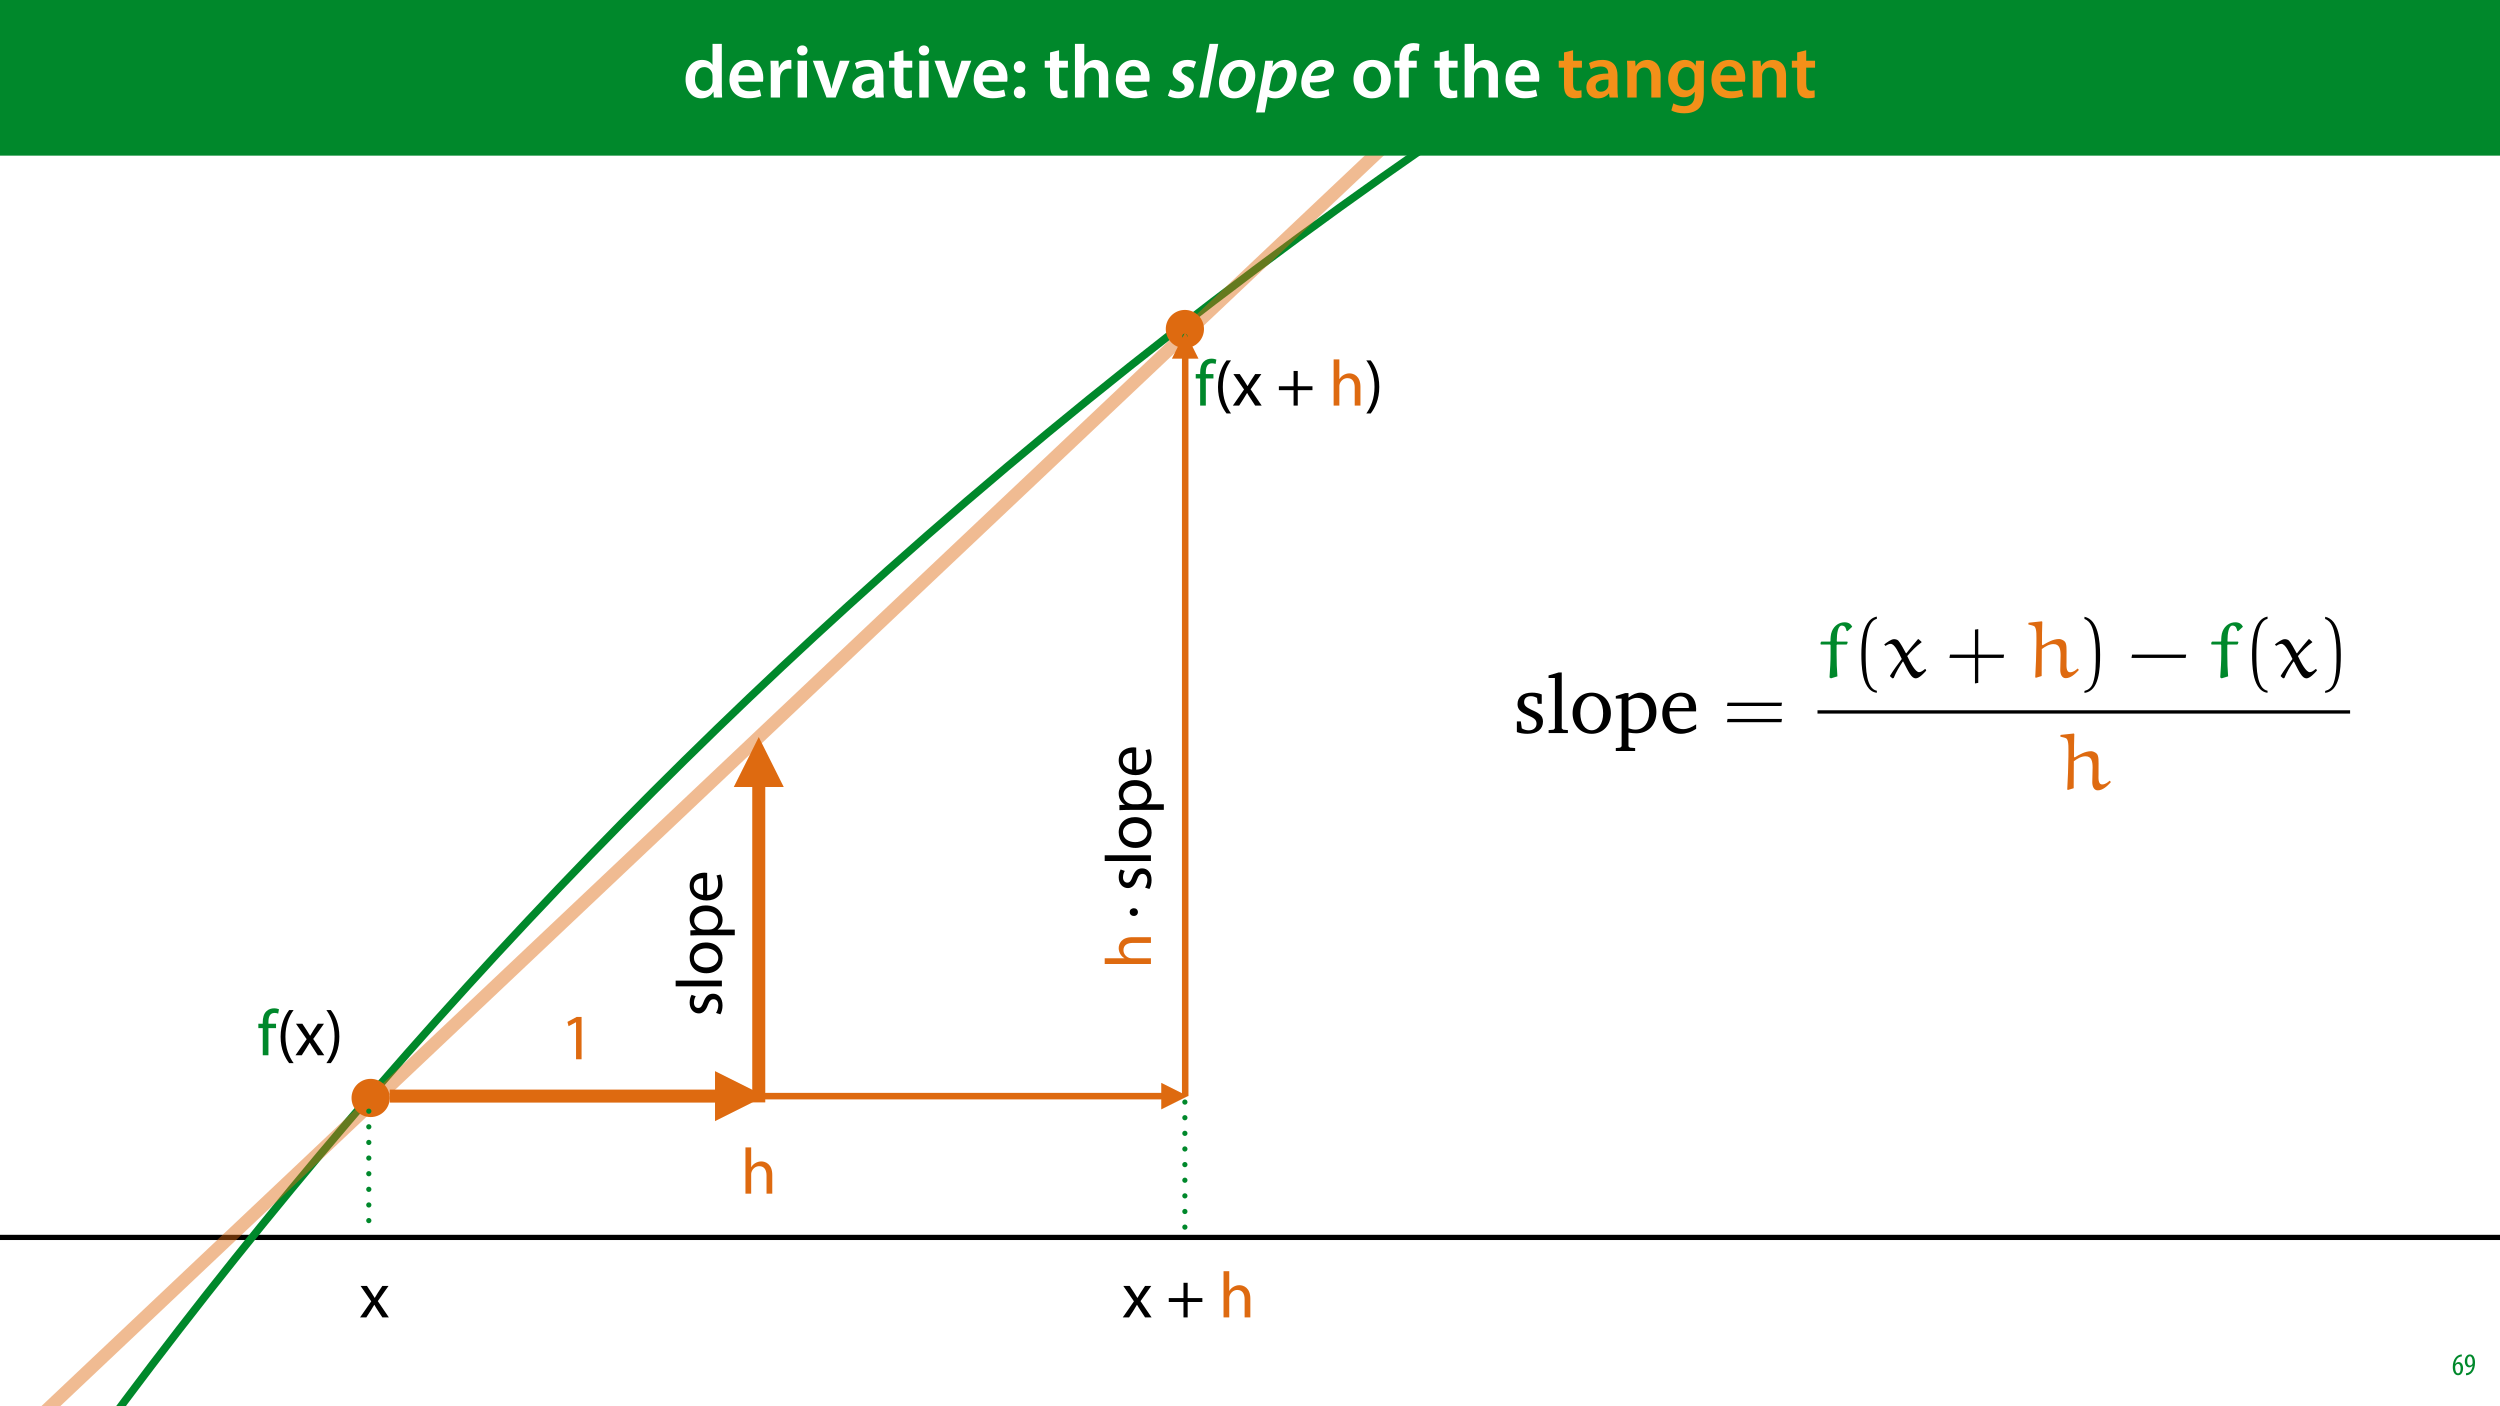 <?xml version="1.0" encoding="UTF-8"?>
<svg xmlns="http://www.w3.org/2000/svg" xmlns:xlink="http://www.w3.org/1999/xlink" width="1920" height="1080" viewBox="0 0 1920 1080">
<defs>
<filter id="filter-remove-color" x="0%" y="0%" width="100%" height="100%">
<feColorMatrix color-interpolation-filters="sRGB" values="0 0 0 0 1 0 0 0 0 1 0 0 0 0 1 0 0 0 1 0" />
</filter>
<g>
<g id="glyph-0-0">
<path d="M 7.656 -15.797 C 7.391 -15.766 6.984 -15.75 6.484 -15.641 C 5.141 -15.359 3.641 -14.5 2.719 -13.172 C 1.484 -11.516 0.703 -9.172 0.703 -6.141 C 0.703 -2.562 2.062 0.188 4.781 0.188 C 7.266 0.188 8.609 -2.188 8.609 -5.141 C 8.609 -8.109 7.25 -9.938 5.25 -9.938 C 4.078 -9.938 3.219 -9.344 2.609 -8.453 L 2.547 -8.453 C 2.922 -10.844 3.953 -13.438 6.547 -14.062 C 7.016 -14.156 7.344 -14.203 7.656 -14.234 Z M 4.781 -1.25 C 3.531 -1.25 2.547 -2.719 2.516 -5.906 C 2.516 -6.359 2.594 -6.672 2.656 -6.844 C 3.125 -7.984 3.906 -8.516 4.688 -8.516 C 5.953 -8.516 6.766 -7.344 6.766 -4.984 C 6.766 -2.281 5.828 -1.25 4.781 -1.25 Z M 4.781 -1.25 "/>
</g>
<g id="glyph-0-1">
<path d="M 1.609 0.188 C 1.984 0.188 2.406 0.172 2.906 0.078 C 4.266 -0.234 5.594 -1.062 6.5 -2.297 C 7.797 -4.031 8.562 -6.453 8.562 -9.531 C 8.562 -12.984 7.312 -15.797 4.656 -15.797 C 2.25 -15.797 0.719 -13.375 0.719 -10.516 C 0.719 -7.688 2.188 -5.875 4.125 -5.875 C 5.25 -5.875 6.078 -6.453 6.641 -7.203 L 6.719 -7.203 C 6.453 -5.141 5.766 -3.719 4.891 -2.766 C 4.312 -2.156 3.547 -1.734 2.766 -1.531 C 2.359 -1.438 2.016 -1.391 1.609 -1.391 Z M 4.562 -14.359 C 5.781 -14.359 6.719 -12.938 6.719 -9.672 C 6.719 -9.141 6.672 -8.922 6.578 -8.656 C 6.188 -7.797 5.422 -7.266 4.656 -7.266 C 3.406 -7.266 2.547 -8.375 2.547 -10.688 C 2.547 -13.344 3.625 -14.359 4.562 -14.359 Z M 4.562 -14.359 "/>
</g>
<g id="glyph-1-0">
<path d="M 0.797 -24.203 L 9 -12.344 L 0.406 0 L 5.25 0 L 8.75 -5.453 C 9.656 -6.906 10.5 -8.203 11.297 -9.656 L 11.406 -9.656 C 12.25 -8.203 13.047 -6.844 14 -5.453 L 17.547 0 L 22.547 0 L 14.047 -12.5 L 22.297 -24.203 L 17.547 -24.203 L 14.156 -19.047 C 13.344 -17.75 12.547 -16.5 11.75 -15.047 L 11.594 -15.047 C 10.797 -16.406 10.047 -17.656 9.156 -19 L 5.703 -24.203 Z M 0.797 -24.203 "/>
</g>
<g id="glyph-1-1">
</g>
<g id="glyph-1-2">
<path d="M 13.297 -26.594 L 13.297 -14.844 L 2 -14.844 L 2 -11.844 L 13.297 -11.844 L 13.297 0 L 16.5 0 L 16.5 -11.844 L 27.797 -11.844 L 27.797 -14.844 L 16.5 -14.844 L 16.5 -26.594 Z M 13.297 -26.594 "/>
</g>
<g id="glyph-1-3">
<path d="M 3.656 0 L 8.047 0 L 8.047 -14.594 C 8.047 -15.453 8.094 -16.094 8.344 -16.703 C 9.156 -19.094 11.406 -21.094 14.25 -21.094 C 18.406 -21.094 19.844 -17.797 19.844 -13.906 L 19.844 0 L 24.25 0 L 24.25 -14.406 C 24.25 -22.75 19.047 -24.75 15.797 -24.75 C 14.156 -24.75 12.594 -24.25 11.297 -23.5 C 9.953 -22.75 8.844 -21.656 8.156 -20.406 L 8.047 -20.406 L 8.047 -35.5 L 3.656 -35.5 Z M 3.656 0 "/>
</g>
<g id="glyph-1-4">
<path d="M 8.453 0 L 8.453 -20.844 L 14.297 -20.844 L 14.297 -24.203 L 8.453 -24.203 L 8.453 -25.5 C 8.453 -29.203 9.406 -32.5 13.156 -32.5 C 14.406 -32.5 15.297 -32.25 15.953 -31.953 L 16.547 -35.344 C 15.703 -35.703 14.344 -36.047 12.797 -36.047 C 10.75 -36.047 8.547 -35.406 6.906 -33.797 C 4.844 -31.844 4.094 -28.75 4.094 -25.344 L 4.094 -24.203 L 0.703 -24.203 L 0.703 -20.844 L 4.094 -20.844 L 4.094 0 Z M 8.453 0 "/>
</g>
<g id="glyph-1-5">
<path d="M 9.75 -34.703 C 6.594 -30.5 3.25 -24.094 3.203 -14.25 C 3.203 -4.5 6.594 1.906 9.75 6.047 L 13.203 6.047 C 9.656 1.047 6.906 -5.344 6.906 -14.25 C 6.906 -23.297 9.547 -29.797 13.203 -34.703 Z M 9.75 -34.703 "/>
</g>
<g id="glyph-1-6">
<path d="M 4.406 6.047 C 7.594 1.797 10.953 -4.547 10.953 -14.344 C 10.953 -24.203 7.594 -30.594 4.406 -34.703 L 1 -34.703 C 4.594 -29.75 7.297 -23.344 7.297 -14.406 C 7.297 -5.406 4.547 1.094 1 6.047 Z M 4.406 6.047 "/>
</g>
<g id="glyph-1-7">
<path d="M 11.797 0 L 16.047 0 L 16.047 -32.5 L 12.297 -32.5 L 5.203 -28.703 L 6.047 -25.344 L 11.703 -28.406 L 11.797 -28.406 Z M 11.797 0 "/>
</g>
<g id="glyph-2-0">
<path d="M -1.156 -1.953 C -0.156 -3.656 0.5 -6.094 0.5 -8.75 C 0.5 -14.5 -2.5 -17.797 -6.75 -17.797 C -10.344 -17.797 -12.453 -15.656 -14.047 -11.453 C -15.25 -8.297 -16.156 -6.844 -18.156 -6.844 C -19.953 -6.844 -21.453 -8.297 -21.453 -10.906 C -21.453 -13.156 -20.656 -14.906 -20.047 -15.844 L -23.25 -16.953 C -24.047 -15.594 -24.75 -13.453 -24.75 -11 C -24.75 -5.797 -21.547 -2.656 -17.656 -2.656 C -14.75 -2.656 -12.344 -4.703 -10.797 -9.047 C -9.594 -12.297 -8.453 -13.547 -6.344 -13.547 C -4.344 -13.547 -2.75 -12.047 -2.75 -8.844 C -2.75 -6.656 -3.656 -4.344 -4.5 -3.047 Z M -1.156 -1.953 "/>
</g>
<g id="glyph-2-1">
<path d="M 0 -3.656 L 0 -8.047 L -35.5 -8.047 L -35.5 -3.656 Z M 0 -3.656 "/>
</g>
<g id="glyph-2-2">
<path d="M -24.75 -13.906 C -24.75 -7.203 -20 -1.906 -11.906 -1.906 C -4.25 -1.906 0.547 -6.953 0.547 -13.5 C 0.547 -19.344 -3.344 -25.547 -12.297 -25.547 C -19.703 -25.547 -24.75 -20.844 -24.75 -13.906 Z M -21.453 -13.797 C -21.453 -19 -16.25 -21.047 -12.156 -21.047 C -6.703 -21.047 -2.75 -17.906 -2.75 -13.703 C -2.75 -9.406 -6.75 -6.344 -12.047 -6.344 C -16.656 -6.344 -21.453 -8.594 -21.453 -13.797 Z M -21.453 -13.797 "/>
</g>
<g id="glyph-2-3">
<path d="M 9.906 -3.656 L 9.906 -8 L -3.25 -8 L -3.25 -8.094 C -0.844 -9.547 0.547 -12.344 0.547 -15.547 C 0.547 -21.25 -3.75 -26.547 -12.453 -26.547 C -19.797 -26.547 -24.75 -22.156 -24.75 -16.297 C -24.75 -12.344 -23 -9.5 -20.047 -7.703 L -20.047 -7.594 L -24.203 -7.406 L -24.203 -3.453 C -21.906 -3.547 -19.406 -3.656 -16.297 -3.656 Z M -14 -8 C -14.594 -8 -15.25 -8.156 -15.797 -8.297 C -19.094 -9.156 -21.25 -11.953 -21.25 -14.953 C -21.25 -19.594 -17.094 -22.156 -12.25 -22.156 C -6.703 -22.156 -2.906 -19.453 -2.906 -14.797 C -2.906 -11.656 -5 -9 -8.047 -8.203 C -8.594 -8.094 -9.203 -8 -9.844 -8 Z M -14 -8 "/>
</g>
<g id="glyph-2-4">
<path d="M -11.297 -23.094 C -11.75 -23.156 -12.453 -23.25 -13.344 -23.25 C -17.797 -23.25 -24.75 -21.156 -24.75 -13.25 C -24.75 -6.203 -19 -1.906 -11.703 -1.906 C -4.406 -1.906 0.5 -6.344 0.5 -13.797 C 0.5 -17.656 -0.297 -20.297 -1 -21.844 L -4.156 -21.094 C -3.453 -19.453 -2.906 -17.547 -2.906 -14.406 C -2.906 -10 -5.344 -6.203 -11.297 -6.094 Z M -14.453 -6.156 C -17.5 -6.5 -21.594 -8.453 -21.594 -12.906 C -21.594 -17.844 -17.25 -19.047 -14.453 -19 Z M -14.453 -6.156 "/>
</g>
<g id="glyph-2-5">
<path d="M 0 -3.656 L 0 -8.047 L -14.594 -8.047 C -15.453 -8.047 -16.094 -8.094 -16.703 -8.344 C -19.094 -9.156 -21.094 -11.406 -21.094 -14.25 C -21.094 -18.406 -17.797 -19.844 -13.906 -19.844 L 0 -19.844 L 0 -24.25 L -14.406 -24.25 C -22.75 -24.25 -24.75 -19.047 -24.75 -15.797 C -24.75 -14.156 -24.25 -12.594 -23.5 -11.297 C -22.75 -9.953 -21.656 -8.844 -20.406 -8.156 L -20.406 -8.047 L -35.5 -8.047 L -35.5 -3.656 Z M 0 -3.656 "/>
</g>
<g id="glyph-2-6">
</g>
<g id="glyph-2-7">
<path d="M -10 -5.156 C -10 -6.953 -11.344 -8.156 -13.156 -8.156 C -15 -8.094 -16.297 -6.953 -16.297 -5.203 C -16.297 -3.453 -14.953 -2.203 -13.156 -2.203 C -11.344 -2.156 -10 -3.406 -10 -5.156 Z M -10 -5.156 "/>
</g>
<g id="glyph-3-0">
<path d="M 22.734 -41.188 L 22.734 -25.172 L 22.625 -25.172 C 21.344 -27.266 18.562 -28.891 14.672 -28.891 C 7.891 -28.891 1.969 -23.266 2.031 -13.797 C 2.031 -5.109 7.359 0.641 14.094 0.641 C 18.219 0.641 21.641 -1.328 23.312 -4.469 L 23.438 -4.469 L 23.719 0 L 30.109 0 C 29.984 -1.906 29.875 -5.047 29.875 -7.953 L 29.875 -41.188 Z M 22.734 -12.234 C 22.734 -11.484 22.672 -10.781 22.5 -10.156 C 21.812 -7.078 19.25 -5.109 16.359 -5.109 C 11.828 -5.109 9.281 -8.875 9.281 -14.031 C 9.281 -19.312 11.828 -23.375 16.406 -23.375 C 19.656 -23.375 21.922 -21.109 22.562 -18.328 C 22.672 -17.75 22.734 -17.047 22.734 -16.469 Z M 22.734 -12.234 "/>
</g>
<g id="glyph-3-1">
<path d="M 27.781 -12.125 C 27.891 -12.766 28.016 -13.797 28.016 -15.141 C 28.016 -21.344 25 -28.891 15.828 -28.891 C 6.781 -28.891 2.031 -21.516 2.031 -13.688 C 2.031 -5.047 7.422 0.578 16.594 0.578 C 20.641 0.578 24.016 -0.172 26.453 -1.156 L 25.406 -6.094 C 23.266 -5.281 20.875 -4.812 17.578 -4.812 C 13.047 -4.812 9.047 -7.016 8.875 -12.125 Z M 8.875 -17.109 C 9.156 -20.016 11.016 -24.016 15.422 -24.016 C 20.188 -24.016 21.344 -19.719 21.281 -17.109 Z M 8.875 -17.109 "/>
</g>
<g id="glyph-3-2">
<path d="M 3.828 0 L 10.969 0 L 10.969 -14.609 C 10.969 -15.422 11.078 -16.188 11.188 -16.812 C 11.828 -20.016 14.156 -22.219 17.578 -22.219 C 18.438 -22.219 19.078 -22.094 19.656 -21.984 L 19.656 -28.703 C 19.078 -28.828 18.672 -28.891 17.984 -28.891 C 14.969 -28.891 11.656 -26.859 10.266 -22.859 L 10.031 -22.859 L 9.797 -28.25 L 3.594 -28.25 C 3.766 -25.688 3.828 -22.969 3.828 -19.141 Z M 3.828 0 "/>
</g>
<g id="glyph-3-3">
<path d="M 11.016 0 L 11.016 -28.25 L 3.828 -28.25 L 3.828 0 Z M 7.422 -40.016 C 5.047 -40.016 3.422 -38.344 3.422 -36.141 C 3.422 -33.984 4.984 -32.312 7.359 -32.312 C 9.859 -32.312 11.422 -33.984 11.422 -36.141 C 11.375 -38.344 9.859 -40.016 7.422 -40.016 Z M 7.422 -40.016 "/>
</g>
<g id="glyph-3-4">
<path d="M 0.641 -28.25 L 11.141 0 L 18.156 0 L 28.938 -28.25 L 21.406 -28.25 L 16.938 -13.922 C 16.188 -11.375 15.547 -9.156 15.016 -6.844 L 14.844 -6.844 C 14.328 -9.156 13.75 -11.422 12.938 -13.922 L 8.359 -28.25 Z M 0.641 -28.25 "/>
</g>
<g id="glyph-3-5">
<path d="M 26.156 0 C 25.875 -1.734 25.75 -4.234 25.75 -6.781 L 25.75 -17 C 25.75 -23.141 23.141 -28.891 14.094 -28.891 C 9.625 -28.891 5.969 -27.672 3.891 -26.391 L 5.281 -21.75 C 7.188 -22.969 10.094 -23.844 12.875 -23.844 C 17.859 -23.844 18.625 -20.766 18.625 -18.906 L 18.625 -18.438 C 8.172 -18.5 1.859 -14.906 1.859 -7.766 C 1.859 -3.484 5.047 0.641 10.734 0.641 C 14.391 0.641 17.344 -0.922 19.078 -3.125 L 19.25 -3.125 L 19.719 0 Z M 18.797 -9.922 C 18.797 -9.453 18.734 -8.875 18.562 -8.359 C 17.922 -6.328 15.828 -4.469 12.984 -4.469 C 10.734 -4.469 8.938 -5.734 8.938 -8.531 C 8.938 -12.812 13.75 -13.922 18.797 -13.797 Z M 18.797 -9.922 "/>
</g>
<g id="glyph-3-6">
<path d="M 5.047 -34.625 L 5.047 -28.25 L 0.984 -28.25 L 0.984 -22.906 L 5.047 -22.906 L 5.047 -9.625 C 5.047 -5.922 5.734 -3.359 7.25 -1.734 C 8.578 -0.297 10.781 0.578 13.391 0.578 C 15.656 0.578 17.516 0.297 18.562 -0.109 L 18.438 -5.562 C 17.812 -5.391 16.875 -5.219 15.656 -5.219 C 12.938 -5.219 12 -7.016 12 -10.438 L 12 -22.906 L 18.797 -22.906 L 18.797 -28.25 L 12 -28.25 L 12 -36.312 Z M 5.047 -34.625 "/>
</g>
<g id="glyph-3-7">
<path d="M 7.359 -18.906 C 10.031 -18.906 11.781 -20.828 11.781 -23.438 C 11.719 -26.094 9.969 -28.016 7.359 -28.016 C 4.812 -28.016 2.953 -26.094 2.953 -23.438 C 2.953 -20.828 4.75 -18.906 7.359 -18.906 Z M 7.359 0.641 C 10.031 0.641 11.781 -1.328 11.781 -3.891 C 11.719 -6.609 9.969 -8.469 7.359 -8.469 C 4.812 -8.469 2.953 -6.547 2.953 -3.891 C 2.953 -1.328 4.75 0.641 7.359 0.641 Z M 7.359 0.641 "/>
</g>
<g id="glyph-3-8">
</g>
<g id="glyph-3-9">
<path d="M 3.828 0 L 11.016 0 L 11.016 -16.875 C 11.016 -17.688 11.078 -18.438 11.312 -19.031 C 12.062 -21.172 14.031 -23.031 16.812 -23.031 C 20.766 -23.031 22.266 -19.953 22.266 -15.828 L 22.266 0 L 29.406 0 L 29.406 -16.641 C 29.406 -25.688 24.359 -28.891 19.547 -28.891 C 17.75 -28.891 16.062 -28.422 14.672 -27.609 C 13.172 -26.797 12 -25.688 11.141 -24.359 L 11.016 -24.359 L 11.016 -41.188 L 3.828 -41.188 Z M 3.828 0 "/>
</g>
<g id="glyph-3-10">
<path d="M 16.641 -28.891 C 8.125 -28.891 2.031 -23.203 2.031 -13.922 C 2.031 -4.875 8.172 0.641 16.188 0.641 C 23.375 0.641 30.688 -4 30.688 -14.391 C 30.688 -22.969 25.062 -28.891 16.641 -28.891 Z M 16.469 -23.656 C 21.344 -23.656 23.312 -18.625 23.312 -14.203 C 23.312 -8.531 20.469 -4.531 16.406 -4.531 C 12.062 -4.531 9.391 -8.641 9.391 -14.094 C 9.391 -18.797 11.422 -23.656 16.469 -23.656 Z M 16.469 -23.656 "/>
</g>
<g id="glyph-3-11">
<path d="M 11.781 0 L 11.781 -22.906 L 17.922 -22.906 L 17.922 -28.25 L 11.719 -28.25 L 11.719 -29.703 C 11.719 -33.172 12.938 -36.141 16.469 -36.141 C 17.75 -36.141 18.734 -35.906 19.484 -35.609 L 20.016 -41.125 C 18.844 -41.531 17.344 -41.812 15.422 -41.812 C 12.984 -41.812 10.156 -41.062 8.062 -39.094 C 5.625 -36.766 4.641 -33.125 4.641 -29.469 L 4.641 -28.25 L 0.812 -28.25 L 0.812 -22.906 L 4.641 -22.906 L 4.641 0 Z M 11.781 0 "/>
</g>
<g id="glyph-3-12">
<path d="M 3.828 0 L 11.016 0 L 11.016 -16.594 C 11.016 -17.406 11.078 -18.266 11.312 -18.906 C 12.062 -21.047 14.031 -23.078 16.875 -23.078 C 20.766 -23.078 22.266 -20.016 22.266 -15.953 L 22.266 0 L 29.406 0 L 29.406 -16.766 C 29.406 -25.688 24.297 -28.891 19.375 -28.891 C 14.672 -28.891 11.594 -26.219 10.375 -24.016 L 10.203 -24.016 L 9.859 -28.25 L 3.594 -28.25 C 3.766 -25.812 3.828 -23.078 3.828 -19.844 Z M 3.828 0 "/>
</g>
<g id="glyph-3-13">
<path d="M 23.438 -28.25 L 23.141 -24.469 L 23.031 -24.469 C 21.688 -26.797 19.141 -28.891 14.844 -28.891 C 8.062 -28.891 2.031 -23.266 2.031 -13.984 C 2.031 -5.969 7.016 -0.172 14.031 -0.172 C 17.75 -0.172 20.641 -1.859 22.266 -4.344 L 22.391 -4.344 L 22.391 -1.906 C 22.391 4.172 18.906 6.609 14.266 6.609 C 10.844 6.609 7.828 5.516 6.031 4.469 L 4.469 9.859 C 6.906 11.375 10.734 12.125 14.328 12.125 C 18.219 12.125 22.266 11.312 25.234 8.703 C 28.188 6.031 29.406 1.797 29.406 -4.125 L 29.406 -20.125 C 29.406 -24.016 29.516 -26.328 29.641 -28.25 Z M 22.266 -12.359 C 22.266 -11.547 22.156 -10.562 21.984 -9.797 C 21.172 -7.25 18.844 -5.516 16.188 -5.516 C 11.719 -5.516 9.281 -9.391 9.281 -14.203 C 9.281 -19.953 12.234 -23.438 16.234 -23.438 C 19.25 -23.438 21.281 -21.453 22.047 -18.844 C 22.219 -18.266 22.266 -17.578 22.266 -16.938 Z M 22.266 -12.359 "/>
</g>
<g id="glyph-4-0">
<path d="M 0.109 -1.453 C 1.625 -0.344 4.703 0.578 8 0.578 C 14.797 0.578 20.016 -2.844 20.016 -9.047 C 20.016 -12.641 17.219 -14.969 14.156 -16.641 C 11.781 -17.859 10.5 -18.969 10.5 -20.531 C 10.5 -22.453 12.234 -23.844 14.797 -23.844 C 17.109 -23.844 19.031 -23.141 20.062 -22.562 L 21.812 -27.438 C 20.531 -28.188 18.094 -28.891 15.141 -28.891 C 8.469 -28.891 3.719 -25.062 3.719 -19.609 C 3.719 -16.359 6.031 -13.922 9.281 -12.234 C 12.062 -10.781 12.984 -9.688 12.984 -7.891 C 12.984 -6.031 11.375 -4.469 8.641 -4.406 C 6.094 -4.406 3.312 -5.516 1.859 -6.328 Z M 0.109 -1.453 "/>
</g>
<g id="glyph-4-1">
<path d="M 7.953 0 L 15.781 -41.188 L 9.047 -41.188 L 1.156 0 Z M 7.953 0 "/>
</g>
<g id="glyph-4-2">
<path d="M 18.156 -28.891 C 8.531 -28.891 1.859 -20.594 1.859 -11.016 C 1.859 -4.297 6.266 0.641 13.391 0.641 C 23.031 0.641 29.75 -7.594 29.75 -17.172 C 29.75 -23.438 25.75 -28.891 18.156 -28.891 Z M 17.344 -23.656 C 21.453 -23.656 22.734 -20.062 22.734 -17.172 C 22.734 -11.547 19.375 -4.578 14.328 -4.578 C 10.906 -4.578 8.812 -7.312 8.812 -11.188 C 8.812 -16.469 11.953 -23.656 17.344 -23.656 Z M 17.344 -23.656 "/>
</g>
<g id="glyph-4-3">
<path d="M 5.516 11.484 L 7.766 -0.578 L 7.891 -0.578 C 8.938 0.062 10.906 0.641 13.516 0.641 C 23.141 0.641 29.984 -8.531 29.984 -18.391 C 29.984 -23.891 27.141 -28.891 21.047 -28.891 C 17.406 -28.891 13.922 -26.969 11.484 -23.609 L 11.375 -23.609 L 12 -28.25 L 5.922 -28.25 C 5.562 -25.344 4.938 -21.109 4.297 -17.75 L -1.219 11.484 Z M 10.094 -12.875 C 11.312 -19.484 15.016 -23.375 18.438 -23.375 C 21.75 -23.375 22.906 -20.469 22.906 -17.859 C 22.906 -11.547 18.625 -4.578 13.391 -4.578 C 11.422 -4.578 9.922 -5.109 8.875 -5.969 Z M 10.094 -12.875 "/>
</g>
<g id="glyph-4-4">
<path d="M 22.672 -6.547 C 20.641 -5.516 18.094 -4.703 14.906 -4.703 C 12.234 -4.703 10.203 -5.688 9.109 -7.594 C 8.469 -8.703 8.234 -10.609 8.359 -11.594 C 19.25 -11.375 26.859 -13.688 26.859 -20.938 C 26.859 -25.641 23.312 -28.891 17.75 -28.891 C 8 -28.891 1.734 -19.609 1.734 -11.078 C 1.734 -4.172 5.516 0.578 13.344 0.578 C 16.766 0.578 20.531 -0.172 23.312 -1.625 Z M 20.469 -20.875 C 20.469 -17.516 16.016 -16.531 9.047 -16.641 C 9.859 -20.062 12.641 -23.844 16.875 -23.844 C 19.031 -23.844 20.469 -22.734 20.469 -20.875 Z M 20.469 -20.875 "/>
</g>
<g id="glyph-5-0">
<path d="M 21.75 -29.656 C 19.594 -30.594 17.125 -31.047 14.344 -31.047 C 7.141 -31.047 3.156 -27.75 3.156 -22.188 C 3.156 -17.953 5.938 -15.938 11.312 -13.531 C 15.484 -11.625 17.766 -10.5 17.766 -7.203 C 17.766 -4.234 15.484 -2.094 11.828 -2.094 C 9.984 -2.094 8.219 -2.594 6.453 -3.609 L 5.688 -8.984 L 2.656 -8.984 L 2.656 -0.766 C 4.875 0.062 7.656 0.562 10.875 0.562 C 18.328 0.562 22.703 -3.031 22.703 -8.906 C 22.703 -11.25 21.812 -13.156 20.297 -14.344 C 18.203 -16.062 15.812 -16.938 13.594 -18.016 C 10.047 -19.719 8.219 -21.047 8.219 -23.766 C 8.219 -26.609 10.109 -28.328 13.469 -28.328 C 14.984 -28.328 16.5 -27.875 18.141 -27 L 18.656 -22.5 L 21.75 -22.5 Z M 21.75 -29.656 "/>
</g>
<g id="glyph-5-1">
<path d="M 1.766 0 L 16.562 0 L 16.562 -2.281 L 12.953 -2.594 L 11.828 -3.609 L 11.828 -46.531 L 9.422 -46.531 L 1.703 -44.25 L 1.703 -42.297 L 6.578 -42.297 L 6.578 -3.609 L 5.5 -2.594 L 1.766 -2.281 Z M 1.766 0 "/>
</g>
<g id="glyph-5-2">
<path d="M 17 -31.047 C 8.469 -31.047 2.344 -24.656 2.344 -15.234 C 2.344 -5.875 8.531 0.562 17 0.562 C 25.484 0.562 31.734 -5.875 31.734 -15.234 C 31.734 -24.594 25.547 -31.047 17 -31.047 Z M 17 -28.328 C 22.125 -28.328 25.797 -23.391 25.797 -15.234 C 25.797 -7.016 22.125 -2.156 17 -2.156 C 11.953 -2.156 8.281 -7.078 8.281 -15.234 C 8.281 -23.453 11.891 -28.328 17 -28.328 Z M 17 -28.328 "/>
</g>
<g id="glyph-5-3">
<path d="M 1.453 13.781 L 16.312 13.781 L 16.312 11.5 L 12.266 11.188 L 11.188 10.172 L 11.188 -0.375 C 13.531 0 15.484 0.188 17.062 0.188 C 26.422 0.188 32.625 -6.266 32.625 -16.25 C 32.625 -25.094 27.438 -31.047 20.484 -31.047 C 17.516 -31.047 14.547 -29.781 11.188 -27.25 L 11.188 -30.719 L 8.781 -30.719 L 1.453 -28.453 L 1.453 -26.484 L 5.938 -26.484 L 5.938 10.172 L 4.875 11.188 L 1.453 11.5 Z M 11.188 -3.672 L 11.188 -24.906 C 13.594 -26.297 15.672 -27.062 17.828 -27.062 C 23.328 -27.062 27.062 -22.703 27.062 -15.422 C 27.062 -7.656 22.766 -2.656 16.562 -2.656 C 15.047 -2.656 13.281 -2.969 11.188 -3.672 Z M 11.188 -3.672 "/>
</g>
<g id="glyph-5-4">
<path d="M 28.328 -6.703 C 24.719 -4.297 21.562 -3.031 18.391 -3.031 C 12.016 -3.031 7.781 -7.844 7.781 -15.938 C 7.781 -16.125 7.781 -16.375 7.781 -16.625 L 28.266 -16.625 C 28.328 -17.328 28.328 -17.953 28.328 -18.594 C 28.328 -26.359 23.828 -31.047 16.938 -31.047 C 8.469 -31.047 2.344 -24.531 2.344 -14.984 C 2.344 -5.688 8.094 0.562 16.438 0.562 C 20.422 0.562 24.531 -0.703 28.328 -3.219 Z M 22.703 -19.281 L 8.094 -19.281 C 8.469 -24.656 12.078 -28.203 16.125 -28.203 C 20.359 -28.203 22.703 -25.406 22.703 -20.297 C 22.703 -19.984 22.703 -19.594 22.703 -19.281 Z M 22.703 -19.281 "/>
</g>
<g id="glyph-6-0">
<path d="M 45.266 -20.797 L 45.641 -23.328 L 3.859 -23.328 L 3.406 -20.797 Z M 45.266 -8.344 L 45.641 -10.875 L 3.859 -10.875 L 3.406 -8.344 Z M 45.266 -8.344 "/>
</g>
<g id="glyph-6-1">
<path d="M 19.031 10.297 C 10.875 8.719 10.438 -6.641 10.438 -17.328 C 10.438 -26.875 11 -42.922 19.031 -44.953 L 19.031 -46.656 C 12.453 -45.516 9.609 -38.312 8.406 -32.234 C 7.453 -27.5 7.141 -22.562 7.141 -17.703 C 7.141 -12.578 7.391 -7.453 8.281 -2.406 C 9.359 3.609 12.391 11.25 19.031 11.828 Z M 19.031 10.297 "/>
</g>
<g id="glyph-6-2">
<path d="M 25.031 -17.453 L 25.031 -37.047 L 22.5 -36.672 L 22.5 -17.453 L 3.344 -17.453 L 2.906 -14.922 L 22.5 -14.922 L 22.5 4.672 L 25.031 4.234 L 25.031 -14.922 L 44.5 -14.922 L 44.828 -17.453 Z M 25.031 -17.453 "/>
</g>
<g id="glyph-6-3">
<path d="M 5.438 -44.828 C 10.562 -42.984 12.016 -37.047 12.953 -32.312 C 13.906 -27.438 14.156 -22.375 14.156 -17.453 C 14.156 -10.234 14.281 -2.531 12.016 4.234 C 10.75 8.031 8.344 9.672 5.438 10.438 L 5.438 11.953 C 16.75 10.5 17.453 -6.391 17.453 -17.203 C 17.453 -27.75 16.125 -44.312 5.438 -46.531 Z M 5.438 -44.828 "/>
</g>
<g id="glyph-7-0">
<path d="M 2.969 -27.438 L 2.531 -27.062 L 2.281 -25.672 L 2.594 -25.219 L 9.672 -25.219 L 10.047 -24.719 L 10.047 -17.891 C 10.047 -12.141 9.672 -6.203 9.234 0.062 L 10.297 0.766 L 15.297 -0.766 C 14.859 -5.875 14.672 -11.891 14.672 -17.828 L 14.672 -24.844 L 15.047 -25.219 L 22.312 -25.219 L 22.766 -25.609 L 23.203 -27 L 22.891 -27.438 L 15.047 -27.438 L 14.797 -27.812 C 14.797 -34.266 15.875 -39.766 18.594 -39.766 C 21.562 -39.766 22 -37.047 22.25 -35.719 L 23.016 -35.469 L 26.672 -38.875 C 25.859 -40.594 24.219 -42.297 20.797 -42.297 C 16.812 -42.297 13.016 -39.953 11.125 -35.531 C 10.109 -33.25 9.984 -30.031 9.984 -27.812 L 9.609 -27.438 Z M 2.969 -27.438 "/>
</g>
<g id="glyph-7-1">
<path d="M 26.672 -29.203 C 26.547 -29.328 26.422 -29.328 26.297 -29.328 C 26.109 -29.328 25.984 -29.328 25.922 -29.203 C 23.141 -25.984 19.406 -21.562 17.125 -18.516 L 16.75 -18.594 C 14.922 -22.125 12.328 -26.672 11 -28.125 C 10.109 -29.078 8.656 -29.328 7.594 -29.328 C 5.5 -29.328 2.344 -27 0.125 -25.281 L 1.016 -24.156 C 2.156 -24.906 3.734 -25.734 5.062 -25.734 C 8.156 -25.734 11.188 -18.969 13.594 -14.094 C 10.5 -10.047 7.328 -5.688 4.609 -1.328 L 4.609 -0.828 L 6.391 0.766 L 7.391 0.5 C 9.297 -4.359 11.828 -8.281 14.281 -12.078 L 14.734 -12.078 C 18.906 -3.922 21.047 0.766 24.281 0.766 C 26.938 0.766 30.156 -2.781 32.375 -5.188 L 31.859 -6.391 L 31.359 -6.391 C 30.094 -5.312 28.391 -3.984 26.875 -3.984 C 24.094 -3.984 20.359 -10.688 17.766 -16.375 C 21.047 -20.234 25.094 -24.344 28.641 -26.812 C 28.766 -26.875 28.828 -26.938 28.828 -27.125 C 28.828 -27.188 28.703 -27.312 28.641 -27.375 Z M 26.672 -29.203 "/>
</g>
<g id="glyph-7-2">
<path d="M 39.453 -6.766 C 38.25 -5.625 36.219 -3.922 33.766 -3.922 C 30.406 -3.922 30.984 -9.172 30.984 -11.766 C 30.984 -13.344 30.984 -15.047 30.984 -16.438 C 30.984 -21.5 31.359 -25.922 29.453 -27.688 C 28.266 -28.828 26.297 -29.453 25.344 -29.453 C 20.734 -29.453 16.375 -26.938 12.641 -24.656 L 12.141 -25.156 C 12.141 -30.984 12.141 -37.234 12.391 -42.609 L 12.016 -43.047 L 2.016 -41.984 L 1.703 -41.719 L 1.703 -40.594 C 3.406 -40.203 6 -39.703 6.578 -38.938 C 8.219 -36.672 7.844 -31.672 7.844 -25.281 C 7.781 -16.938 7.391 -8.594 6.953 -0.25 L 7.328 0.375 L 11.891 -1.016 C 11.891 -7.844 12.016 -14.797 12.016 -21.75 C 14.484 -23.516 17.516 -25.547 20.984 -25.547 C 25.672 -25.547 26.422 -21.625 26.422 -16.812 C 26.422 -14.547 26.172 -9.047 26.172 -5.625 C 26.172 -2.531 27.375 0.625 30.344 0.625 C 34.141 0.625 37.484 -2.469 40.266 -5.438 L 40.266 -6.125 Z M 39.453 -6.766 "/>
</g>
<g id="glyph-8-0">
<path d="M 44.5 -14.922 L 44.891 -17.453 L 3.344 -17.453 L 2.906 -14.922 Z M 44.5 -14.922 "/>
</g>
</g>
<mask id="mask-0">
<g filter="url(#filter-remove-color)">
<rect x="-192" y="-108" width="2304" height="1296" fill="rgb(0%, 0%, 0%)" fill-opacity="0.456"/>
</g>
</mask>
<clipPath id="clip-0">
<path clip-rule="nonzero" d="M 0 0 L 1286 0 L 1286 1080 L 0 1080 Z M 0 0 "/>
</clipPath>
<clipPath id="clip-1">
<rect x="0" y="0" width="1310" height="1080"/>
</clipPath>
<g id="source-5" clip-path="url(#clip-1)">
<g clip-path="url(#clip-0)">
<path fill="none" stroke-width="10" stroke-linecap="butt" stroke-linejoin="miter" stroke="rgb(87.059%, 41.568%, 6.274%)" stroke-opacity="1" stroke-miterlimit="4" d="M -0.001 -0.001 L 1847.616 -0.001 " transform="matrix(0.727, -0.687, 0.687, 0.727, -61.311, 1174.734)"/>
</g>
</g>
<clipPath id="clip-2">
<path clip-rule="nonzero" d="M 298.328 836 L 560 836 L 560 847 L 298.328 847 Z M 298.328 836 "/>
</clipPath>
<clipPath id="clip-3">
<path clip-rule="nonzero" d="M 577 594 L 588 594 L 588 847.621 L 577 847.621 Z M 577 594 "/>
</clipPath>
<clipPath id="clip-4">
<path clip-rule="nonzero" d="M 298.328 839 L 897 839 L 897 845 L 298.328 845 Z M 298.328 839 "/>
</clipPath>
<clipPath id="clip-5">
<path clip-rule="nonzero" d="M 907 270 L 913 270 L 913 842.82 L 907 842.82 Z M 907 270 "/>
</clipPath>
<clipPath id="clip-6">
<path clip-rule="nonzero" d="M 1164.773 516 L 1303 516 L 1303 577 L 1164.773 577 Z M 1164.773 516 "/>
</clipPath>
<clipPath id="clip-7">
<path clip-rule="nonzero" d="M 1394 545 L 1805.363 545 L 1805.363 549 L 1394 549 Z M 1394 545 "/>
</clipPath>
<clipPath id="clip-8">
<path clip-rule="nonzero" d="M 1582 563 L 1621 563 L 1621 607.109 L 1582 607.109 Z M 1582 563 "/>
</clipPath>
</defs>
<rect x="-192" y="-108" width="2304" height="1296" fill="rgb(100%, 100%, 100%)" fill-opacity="1"/>
<g fill="rgb(0%, 53.334%, 16.862%)" fill-opacity="1">
<use xlink:href="#glyph-0-0" x="1883.02" y="1056"/>
<use xlink:href="#glyph-0-1" x="1892.26" y="1056"/>
</g>
<path fill="none" stroke-width="4" stroke-linecap="butt" stroke-linejoin="miter" stroke="rgb(0%, 0%, 0%)" stroke-opacity="1" stroke-miterlimit="4" d="M -0.001 0.001 L 2266.397 0.001 " transform="matrix(1, 0, 0, 1, -320.78, 950.335)"/>
<path fill="none" stroke-width="6" stroke-linecap="butt" stroke-linejoin="miter" stroke="rgb(0%, 53.334%, 16.862%)" stroke-opacity="1" stroke-miterlimit="4" d="M -0 92.152 C 360.279 16.384 728.795 -12.665 1096.512 5.018 C 1529.276 25.83 1956.426 111.774 2363.684 259.623 " transform="matrix(0.707, -0.707, 0.707, 0.707, -127.415, 1236.92)"/>
<g mask="url(#mask-0)">
<use xlink:href="#source-5"/>
</g>
<path fill-rule="nonzero" fill="rgb(87.059%, 41.568%, 6.274%)" fill-opacity="1" d="M 295.031 832.855 C 300.762 838.59 300.762 847.879 295.031 853.613 C 289.301 859.344 280.008 859.344 274.277 853.613 C 268.547 847.879 268.547 838.59 274.277 832.855 C 280.008 827.125 289.301 827.125 295.031 832.855 Z M 295.031 832.855 "/>
<path fill-rule="nonzero" fill="rgb(87.059%, 41.568%, 6.274%)" fill-opacity="1" d="M 920.367 242.316 C 926.098 248.047 926.098 257.34 920.367 263.07 C 914.637 268.801 905.344 268.801 899.613 263.07 C 893.883 257.34 893.883 248.047 899.613 242.316 C 905.344 236.586 914.637 236.586 920.367 242.316 Z M 920.367 242.316 "/>
<g fill="rgb(0%, 0%, 0%)" fill-opacity="1">
<use xlink:href="#glyph-1-0" x="276.104" y="1011.775"/>
</g>
<g fill="rgb(0%, 0%, 0%)" fill-opacity="1">
<use xlink:href="#glyph-1-0" x="861.868" y="1011.775"/>
<use xlink:href="#glyph-1-1" x="885.018" y="1011.775"/>
<use xlink:href="#glyph-1-2" x="895.618" y="1011.775"/>
</g>
<g fill="rgb(87.059%, 41.568%, 6.274%)" fill-opacity="1">
<use xlink:href="#glyph-1-1" x="925.418" y="1011.775"/>
<use xlink:href="#glyph-1-3" x="936.018" y="1011.775"/>
</g>
<g fill="rgb(0%, 53.334%, 16.862%)" fill-opacity="1">
<use xlink:href="#glyph-1-4" x="197.704" y="810.434"/>
</g>
<g fill="rgb(0%, 0%, 0%)" fill-opacity="1">
<use xlink:href="#glyph-1-5" x="212.304" y="810.434"/>
<use xlink:href="#glyph-1-0" x="226.504" y="810.434"/>
<use xlink:href="#glyph-1-6" x="249.654" y="810.434"/>
</g>
<g fill="rgb(0%, 53.334%, 16.862%)" fill-opacity="1">
<use xlink:href="#glyph-1-4" x="917.624" y="311.493"/>
</g>
<g fill="rgb(0%, 0%, 0%)" fill-opacity="1">
<use xlink:href="#glyph-1-5" x="932.224" y="311.493"/>
<use xlink:href="#glyph-1-0" x="946.424" y="311.493"/>
<use xlink:href="#glyph-1-1" x="969.574" y="311.493"/>
<use xlink:href="#glyph-1-2" x="980.174" y="311.493"/>
</g>
<g fill="rgb(87.059%, 41.568%, 6.274%)" fill-opacity="1">
<use xlink:href="#glyph-1-1" x="1009.974" y="311.493"/>
<use xlink:href="#glyph-1-3" x="1020.574" y="311.493"/>
</g>
<g fill="rgb(0%, 0%, 0%)" fill-opacity="1">
<use xlink:href="#glyph-1-6" x="1048.324" y="311.493"/>
</g>
<path fill="none" stroke-width="4" stroke-linecap="round" stroke-linejoin="round" stroke="rgb(0%, 53.334%, 16.862%)" stroke-opacity="1" stroke-dasharray="0.004 12" stroke-dashoffset="0.5" stroke-miterlimit="4" d="M -0.001 0.002 L 104.272 0.002 " transform="matrix(0, -1, 1, 0, 283.24, 948.921)"/>
<path fill="none" stroke-width="4" stroke-linecap="round" stroke-linejoin="round" stroke="rgb(0%, 53.334%, 16.862%)" stroke-opacity="1" stroke-dasharray="0.004 12" stroke-dashoffset="0.5" stroke-miterlimit="4" d="M 0.001 -0.001 L 703.915 -0.001 " transform="matrix(0, -1, 1, 0, 909.989, 953.935)"/>
<g clip-path="url(#clip-2)">
<path fill="none" stroke-width="10" stroke-linecap="butt" stroke-linejoin="miter" stroke="rgb(87.059%, 41.568%, 6.274%)" stroke-opacity="1" stroke-miterlimit="4" d="M -0.002 0 L 254.799 0 " transform="matrix(1, 0, 0, 1, 299.33, 841.82)"/>
</g>
<path fill-rule="nonzero" fill="rgb(87.059%, 41.568%, 6.274%)" fill-opacity="1" d="M 549.129 861.02 L 587.527 841.82 L 549.129 822.621 Z M 549.129 861.02 "/>
<g clip-path="url(#clip-3)">
<path fill="none" stroke-width="10" stroke-linecap="butt" stroke-linejoin="miter" stroke="rgb(87.059%, 41.568%, 6.274%)" stroke-opacity="1" stroke-miterlimit="4" d="M -0.001 -0.001 L 247.187 -0.001 " transform="matrix(0, -1, 1, 0, 582.727, 846.62)"/>
</g>
<path fill-rule="nonzero" fill="rgb(87.059%, 41.568%, 6.274%)" fill-opacity="1" d="M 601.926 604.434 L 582.727 566.031 L 563.527 604.434 Z M 601.926 604.434 "/>
<g fill="rgb(87.059%, 41.568%, 6.274%)" fill-opacity="1">
<use xlink:href="#glyph-1-7" x="430.604" y="813.495"/>
</g>
<g fill="rgb(0%, 0%, 0%)" fill-opacity="1">
<use xlink:href="#glyph-2-0" x="554.402" y="780.968"/>
<use xlink:href="#glyph-2-1" x="554.402" y="761.168"/>
<use xlink:href="#glyph-2-2" x="554.402" y="749.368"/>
<use xlink:href="#glyph-2-3" x="554.402" y="721.918"/>
<use xlink:href="#glyph-2-4" x="554.402" y="693.468"/>
</g>
<g clip-path="url(#clip-4)">
<path fill="none" stroke-width="5" stroke-linecap="butt" stroke-linejoin="miter" stroke="rgb(87.059%, 41.568%, 6.274%)" stroke-opacity="1" stroke-miterlimit="4" d="M -0.002 0 L 595.006 0 " transform="matrix(1, 0, 0, 1, 299.33, 841.82)"/>
</g>
<path fill-rule="nonzero" fill="rgb(87.059%, 41.568%, 6.274%)" fill-opacity="1" d="M 891.836 852.02 L 912.238 841.82 L 891.836 831.621 Z M 891.836 852.02 "/>
<g clip-path="url(#clip-5)">
<path fill="none" stroke-width="5" stroke-linecap="butt" stroke-linejoin="miter" stroke="rgb(87.059%, 41.568%, 6.274%)" stroke-opacity="1" stroke-miterlimit="4" d="M -0 0.001 L 568.879 0.001 " transform="matrix(0, -1, 1, 0, 910.237, 841.82)"/>
</g>
<path fill-rule="nonzero" fill="rgb(87.059%, 41.568%, 6.274%)" fill-opacity="1" d="M 920.438 275.441 L 910.238 255.043 L 900.039 275.441 Z M 920.438 275.441 "/>
<g fill="rgb(87.059%, 41.568%, 6.274%)" fill-opacity="1">
<use xlink:href="#glyph-1-3" x="568.852" y="916.722"/>
</g>
<g fill="rgb(87.059%, 41.568%, 6.274%)" fill-opacity="1">
<use xlink:href="#glyph-2-5" x="883.912" y="744.008"/>
</g>
<g fill="rgb(0%, 0%, 0%)" fill-opacity="1">
<use xlink:href="#glyph-2-6" x="883.912" y="716.258"/>
<use xlink:href="#glyph-2-7" x="883.912" y="705.658"/>
<use xlink:href="#glyph-2-6" x="883.912" y="695.308"/>
<use xlink:href="#glyph-2-0" x="883.912" y="684.708"/>
<use xlink:href="#glyph-2-1" x="883.912" y="664.908"/>
<use xlink:href="#glyph-2-2" x="883.912" y="653.108"/>
<use xlink:href="#glyph-2-3" x="883.912" y="625.658"/>
<use xlink:href="#glyph-2-4" x="883.912" y="597.208"/>
</g>
<path fill-rule="nonzero" fill="rgb(0%, 53.334%, 16.862%)" fill-opacity="1" d="M -0.207 119.531 L 1920.207 119.531 L 1920.207 0 L -0.207 0 Z M -0.207 119.531 "/>
<g fill="rgb(100%, 100%, 100%)" fill-opacity="1">
<use xlink:href="#glyph-3-0" x="524.478" y="74.9"/>
<use xlink:href="#glyph-3-1" x="558.176" y="74.9"/>
<use xlink:href="#glyph-3-2" x="588.104" y="74.9"/>
<use xlink:href="#glyph-3-3" x="608.752" y="74.9"/>
<use xlink:href="#glyph-3-4" x="623.6" y="74.9"/>
</g>
<g fill="rgb(100%, 100%, 100%)" fill-opacity="1">
<use xlink:href="#glyph-3-5" x="652.716" y="74.9"/>
</g>
<g fill="rgb(100%, 100%, 100%)" fill-opacity="1">
<use xlink:href="#glyph-3-6" x="681.832" y="74.9"/>
<use xlink:href="#glyph-3-3" x="702.19" y="74.9"/>
<use xlink:href="#glyph-3-4" x="717.038" y="74.9"/>
</g>
<g fill="rgb(100%, 100%, 100%)" fill-opacity="1">
<use xlink:href="#glyph-3-1" x="745.748" y="74.9"/>
<use xlink:href="#glyph-3-7" x="775.676" y="74.9"/>
<use xlink:href="#glyph-3-8" x="789.364" y="74.9"/>
<use xlink:href="#glyph-3-6" x="801.37" y="74.9"/>
<use xlink:href="#glyph-3-9" x="821.728" y="74.9"/>
<use xlink:href="#glyph-3-1" x="854.904" y="74.9"/>
<use xlink:href="#glyph-3-8" x="884.832" y="74.9"/>
</g>
<g fill="rgb(100%, 100%, 100%)" fill-opacity="1">
<use xlink:href="#glyph-4-0" x="896.838" y="74.9"/>
<use xlink:href="#glyph-4-1" x="919.864" y="74.9"/>
<use xlink:href="#glyph-4-2" x="934.306" y="74.9"/>
<use xlink:href="#glyph-4-3" x="965.8" y="74.9"/>
</g>
<g fill="rgb(100%, 100%, 100%)" fill-opacity="1">
<use xlink:href="#glyph-4-4" x="997.642" y="74.9"/>
</g>
<g fill="rgb(100%, 100%, 100%)" fill-opacity="1">
<use xlink:href="#glyph-3-8" x="1025.424" y="74.9"/>
<use xlink:href="#glyph-3-10" x="1037.43" y="74.9"/>
<use xlink:href="#glyph-3-11" x="1070.142" y="74.9"/>
<use xlink:href="#glyph-3-8" x="1088.644" y="74.9"/>
<use xlink:href="#glyph-3-6" x="1100.65" y="74.9"/>
<use xlink:href="#glyph-3-9" x="1121.008" y="74.9"/>
<use xlink:href="#glyph-3-1" x="1154.184" y="74.9"/>
<use xlink:href="#glyph-3-8" x="1184.112" y="74.9"/>
</g>
<g fill="rgb(95.294%, 56.471%, 9.804%)" fill-opacity="1">
<use xlink:href="#glyph-3-6" x="1196.118" y="74.9"/>
<use xlink:href="#glyph-3-5" x="1216.476" y="74.9"/>
<use xlink:href="#glyph-3-12" x="1245.94" y="74.9"/>
<use xlink:href="#glyph-3-13" x="1279.116" y="74.9"/>
<use xlink:href="#glyph-3-1" x="1312.35" y="74.9"/>
<use xlink:href="#glyph-3-12" x="1342.278" y="74.9"/>
</g>
<g fill="rgb(95.294%, 56.471%, 9.804%)" fill-opacity="1">
<use xlink:href="#glyph-3-6" x="1375.164" y="74.9"/>
</g>
<g clip-path="url(#clip-6)">
<g fill="rgb(0%, 0%, 0%)" fill-opacity="1">
<use xlink:href="#glyph-5-0" x="1162.299" y="563.002"/>
<use xlink:href="#glyph-5-1" x="1187.583" y="563.002"/>
<use xlink:href="#glyph-5-2" x="1205.409" y="563.002"/>
<use xlink:href="#glyph-5-3" x="1239.48" y="563.002"/>
<use xlink:href="#glyph-5-4" x="1274.31" y="563.002"/>
</g>
</g>
<g fill="rgb(0%, 0%, 0%)" fill-opacity="1">
<use xlink:href="#glyph-6-0" x="1322.907" y="563.002"/>
</g>
<g fill="rgb(0%, 53.334%, 16.862%)" fill-opacity="1">
<use xlink:href="#glyph-7-0" x="1395.835" y="520.212"/>
</g>
<g fill="rgb(0%, 0%, 0%)" fill-opacity="1">
<use xlink:href="#glyph-6-1" x="1422.389" y="520.212"/>
</g>
<g fill="rgb(0%, 0%, 0%)" fill-opacity="1">
<use xlink:href="#glyph-7-1" x="1446.975" y="520.212"/>
</g>
<g fill="rgb(0%, 0%, 0%)" fill-opacity="1">
<use xlink:href="#glyph-6-2" x="1494.27" y="520.212"/>
</g>
<g fill="rgb(87.059%, 41.568%, 6.274%)" fill-opacity="1">
<use xlink:href="#glyph-7-2" x="1556.107" y="520.212"/>
</g>
<g fill="rgb(0%, 0%, 0%)" fill-opacity="1">
<use xlink:href="#glyph-6-3" x="1595.427" y="520.212"/>
</g>
<g fill="rgb(0%, 0%, 0%)" fill-opacity="1">
<use xlink:href="#glyph-8-0" x="1634.087" y="520.212"/>
</g>
<g fill="rgb(0%, 53.334%, 16.862%)" fill-opacity="1">
<use xlink:href="#glyph-7-0" x="1695.898" y="520.212"/>
</g>
<g fill="rgb(0%, 0%, 0%)" fill-opacity="1">
<use xlink:href="#glyph-6-1" x="1722.445" y="520.212"/>
</g>
<g fill="rgb(0%, 0%, 0%)" fill-opacity="1">
<use xlink:href="#glyph-7-1" x="1747.032" y="520.212"/>
</g>
<g fill="rgb(0%, 0%, 0%)" fill-opacity="1">
<use xlink:href="#glyph-6-3" x="1780.285" y="520.212"/>
</g>
<g clip-path="url(#clip-7)">
<path fill="none" stroke-width="0.398" stroke-linecap="butt" stroke-linejoin="miter" stroke="rgb(0%, 0%, 0%)" stroke-opacity="1" stroke-miterlimit="10" d="M 0 0 L 64.467 0 " transform="matrix(6.345, 0, 0, -6.345, 1395.835, 546.759)"/>
</g>
<g clip-path="url(#clip-8)">
<g fill="rgb(87.059%, 41.568%, 6.274%)" fill-opacity="1">
<use xlink:href="#glyph-7-2" x="1580.694" y="606.37"/>
</g>
</g>
</svg>
